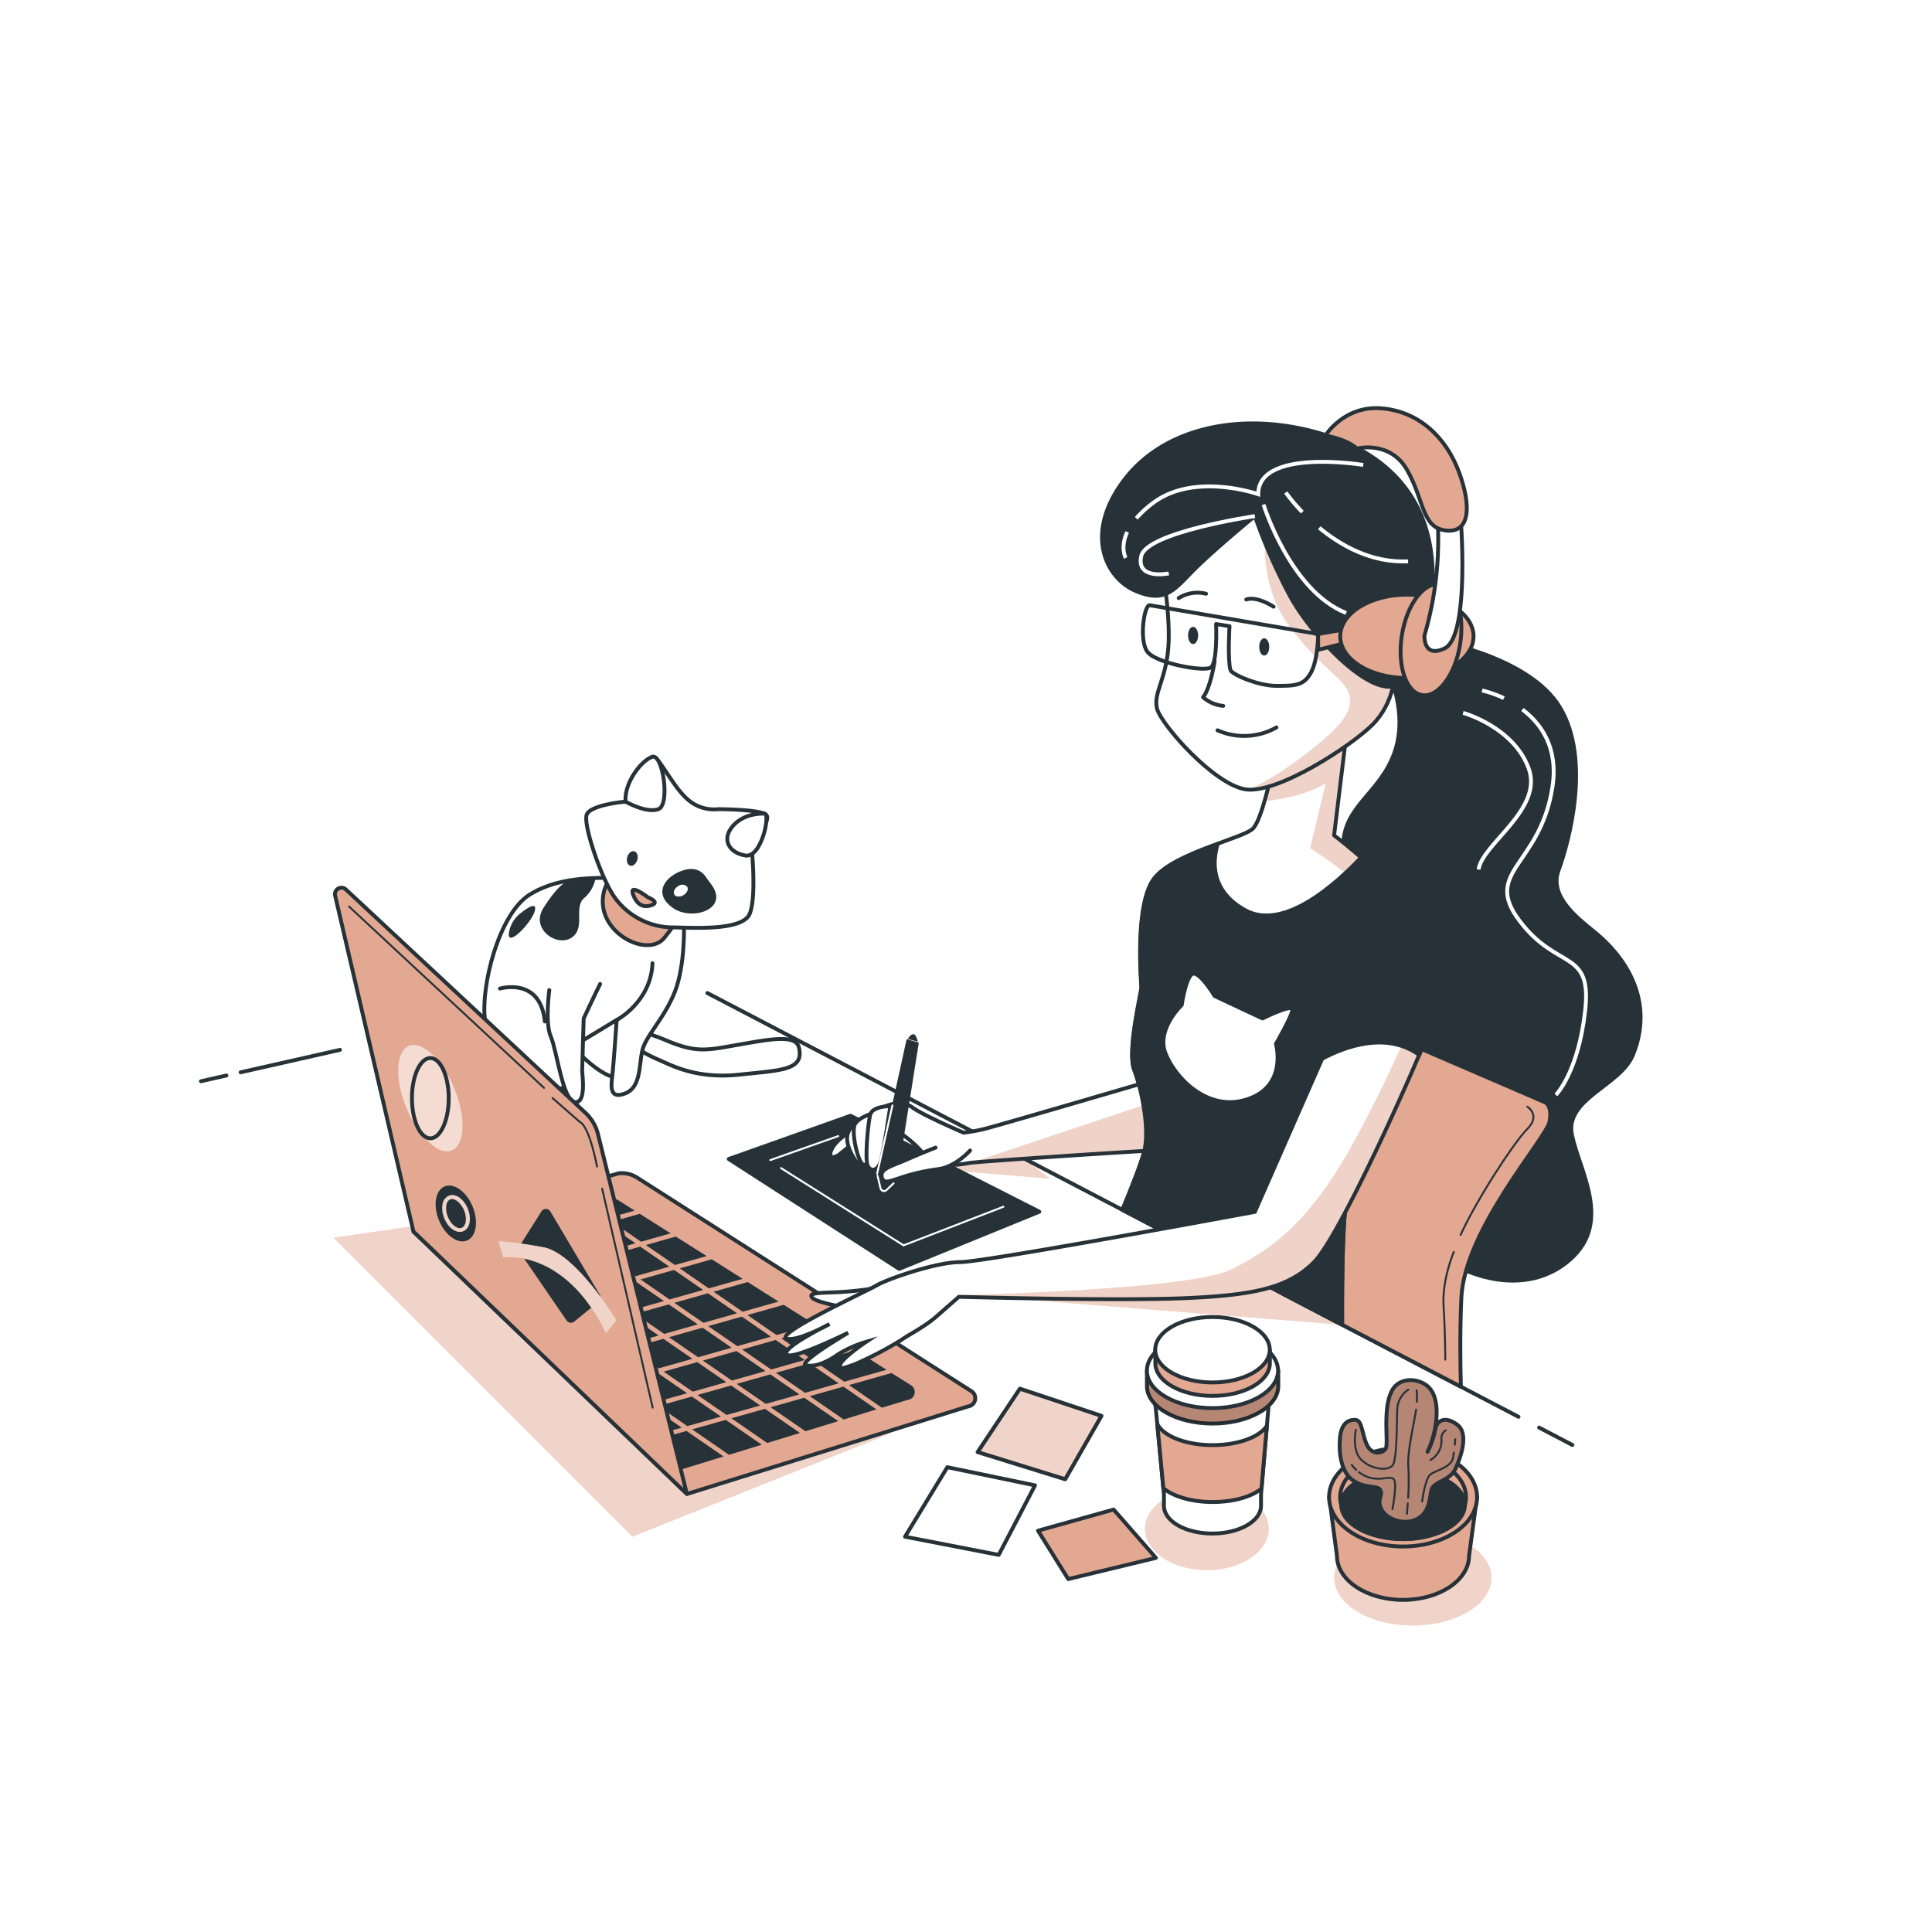 <svg class="animated" id="freepik_stories-designer-girl" xmlns="http://www.w3.org/2000/svg" xmlns:xlink="http://www.w3.org/1999/xlink" viewBox="0 0 500 500" version="1.1" xmlns:svgjs="http://svgjs.com/svgjs"><style>svg#freepik_stories-designer-girl:not(.animated) .animable {opacity: 0;}svg#freepik_stories-designer-girl.animated #freepik--Character--inject-1--inject-68 {animation: 1.5s Infinite  linear wind;animation-delay: 0s;}            @keyframes wind {                0% {                    transform: rotate( 0deg );                }                25% {                    transform: rotate( 1deg );                }                75% {                    transform: rotate( -1deg );                }            }        </style><!--Designer girl--><g id="freepik--Shadows--inject-1--inject-68" class="animable" style="transform-origin: 236.15px 359.5px;"><polyline points="230.33 371 163.67 397.67 86.33 320.33 137 313 230.33 371" style="fill: rgb(227, 168, 146); transform-origin: 158.33px 355.335px;" id="el74u3d1mcog" class="animable"></polyline><g id="eltqooocqj8o"><polyline points="230.33 371 163.67 397.67 86.33 320.33 137 313 230.33 371" style="fill: rgb(255, 255, 255); opacity: 0.5; transform-origin: 158.33px 355.335px;" class="animable"></polyline></g><ellipse cx="312.33" cy="395.67" rx="16" ry="10.67" style="fill: rgb(227, 168, 146); transform-origin: 312.33px 395.67px;" id="elox1jp2ktofo" class="animable"></ellipse><g id="el60m8hqqekis"><ellipse cx="312.33" cy="395.67" rx="16" ry="10.67" style="fill: rgb(255, 255, 255); opacity: 0.5; transform-origin: 312.33px 395.67px;" class="animable"></ellipse></g><polyline points="249.67 335.09 347.35 342.83 325.67 331.67 249.67 335.09" style="fill: rgb(227, 168, 146); transform-origin: 298.51px 337.25px;" id="elsz5929sj7f9" class="animable"></polyline><g id="elmro66vmh49g"><polyline points="249.67 335.09 347.35 342.83 325.67 331.67 249.67 335.09" style="fill: rgb(255, 255, 255); opacity: 0.5; transform-origin: 298.51px 337.25px;" class="animable"></polyline></g><polyline points="271.67 305 242.69 302.63 246.33 298.33 263 298.33 271.67 305" style="fill: rgb(227, 168, 146); transform-origin: 257.18px 301.665px;" id="el6bt7nfknqru" class="animable"></polyline><g id="eloccrf0sq19a"><polyline points="271.67 305 242.69 302.63 246.33 298.33 263 298.33 271.67 305" style="fill: rgb(255, 255, 255); opacity: 0.5; transform-origin: 257.18px 301.665px;" class="animable"></polyline></g><ellipse cx="365.64" cy="408.34" rx="20.33" ry="12.33" style="fill: rgb(227, 168, 146); transform-origin: 365.64px 408.34px;" id="el7319xkwgst" class="animable"></ellipse><g id="elg3r7fj1692o"><ellipse cx="365.64" cy="408.34" rx="20.33" ry="12.33" style="fill: rgb(255, 255, 255); opacity: 0.5; transform-origin: 365.64px 408.34px;" class="animable"></ellipse></g></g><g id="freepik--Post-it--inject-1--inject-68" class="animable" style="transform-origin: 266.685px 384.02px;"><polygon points="245.17 379.71 234.22 397.7 258.47 402.4 267.86 384.41 245.17 379.71" style="fill: rgb(255, 255, 255); stroke: rgb(38, 50, 56); stroke-linecap: round; stroke-linejoin: round; transform-origin: 251.04px 391.055px;" id="el4fxnnm5fral" class="animable"></polygon><polygon points="263.95 359.38 253 375.8 275.68 382.84 285.07 366.42 263.95 359.38" style="fill: rgb(227, 168, 146); transform-origin: 269.035px 371.11px;" id="elc5k5u97nytm" class="animable"></polygon><g style="clip-path: url(&quot;#freepik--clip-path--inject-1--inject-68&quot;); transform-origin: 269.035px 371.11px;" id="elf1ios4iostf" class="animable"><g id="elx8o8rw543dn"><polygon points="263.95 359.38 253 375.8 275.68 382.84 285.07 366.42 263.95 359.38" style="fill: rgb(255, 255, 255); stroke: rgb(38, 50, 56); stroke-miterlimit: 10; opacity: 0.5; transform-origin: 269.035px 371.11px;" class="animable"></polygon></g></g><polygon points="263.95 359.38 253 375.8 275.68 382.84 285.07 366.42 263.95 359.38" style="fill: none; stroke: rgb(38, 50, 56); stroke-linecap: round; stroke-linejoin: round; transform-origin: 269.035px 371.11px;" id="elv90bxdmkml" class="animable"></polygon><polygon points="288.2 390.67 268.64 396.14 276.46 408.66 299.15 403.18 288.2 390.67" style="fill: rgb(227, 168, 146); stroke: rgb(38, 50, 56); stroke-linecap: round; stroke-linejoin: round; transform-origin: 283.895px 399.665px;" id="el14tsivjugux" class="animable"></polygon></g><g id="freepik--Plant--inject-1--inject-68" class="animable" style="transform-origin: 363.11px 385.612px;"><path d="M344,387.46,346,402.65c0,6.29,7.65,11.4,17.09,11.4s17.1-5.11,17.1-11.4l2.06-15.19Z" style="fill: rgb(227, 168, 146); stroke: rgb(38, 50, 56); stroke-linecap: round; stroke-linejoin: round; transform-origin: 363.125px 400.755px;" id="elgqnw98m0u97" class="animable"></path><ellipse cx="363.11" cy="387.46" rx="19.15" ry="12.77" style="fill: rgb(227, 168, 146); stroke: rgb(38, 50, 56); stroke-linecap: round; stroke-linejoin: round; transform-origin: 363.11px 387.46px;" id="elk9f0sojkuq9" class="animable"></ellipse><ellipse cx="363.11" cy="387.46" rx="16.29" ry="10.86" style="fill: rgb(227, 168, 146); stroke: rgb(38, 50, 56); stroke-linecap: round; stroke-linejoin: round; transform-origin: 363.11px 387.46px;" id="elzxvkbd17cvq" class="animable"></ellipse><ellipse cx="363.11" cy="389.43" rx="16.01" ry="8.9" style="fill: rgb(38, 50, 56); stroke: rgb(38, 50, 56); stroke-linecap: round; stroke-linejoin: round; transform-origin: 363.11px 389.43px;" id="elhtbguho5wa6" class="animable"></ellipse><path d="M368.88,358.31c-2.78-1.79-7-1.63-8.69,1.68-2.5,4.82-.71,13.75-1.61,15s-3.57,1.61-4.82-1.07-1.25-6.25-2.86-6.43-3.75.54-4.11,4.65.36,8.75,3.22,10.89,6.07,1.43,7,2.33,0,2.3,0,3.22c0,4,5.23,6,8.54,5,4.82-1.43,4.29-6.26,5-8.22s4.65-2.15,6.08-5.18,3.57-9.12.53-11.44-5.36-1.25-5.71,1.25a23.42,23.42,0,0,1-2,5.72C371.59,371.48,373.69,361.41,368.88,358.31Z" style="fill: rgb(227, 168, 146); transform-origin: 362.705px 375.505px;" id="el9a0qliu8qmn" class="animable"></path><g style="clip-path: url(&quot;#freepik--clip-path-2--inject-1--inject-68&quot;); transform-origin: 362.705px 375.505px;" id="elwchs565kz8d" class="animable"><g id="elmrrfh2d1bvh"><path d="M368.88,358.31c-2.78-1.79-7-1.63-8.69,1.68-2.5,4.82-.71,13.75-1.61,15s-3.57,1.61-4.82-1.07-1.25-6.25-2.86-6.43-3.75.54-4.11,4.65.36,8.75,3.22,10.89,6.07,1.43,7,2.33,0,2.3,0,3.22c0,4,5.23,6,8.54,5,4.82-1.43,4.29-6.26,5-8.22s4.65-2.15,6.08-5.18,3.57-9.12.53-11.44-5.36-1.25-5.71,1.25a23.42,23.42,0,0,1-2,5.72C371.59,371.48,373.69,361.41,368.88,358.31Z" style="opacity: 0.2; transform-origin: 362.705px 375.505px;" class="animable"></path></g></g><path d="M368.88,358.31c-2.78-1.79-7-1.63-8.69,1.68-2.5,4.82-.71,13.75-1.61,15s-3.57,1.61-4.82-1.07-1.25-6.25-2.86-6.43-3.75.54-4.11,4.65.36,8.75,3.22,10.89,6.07,1.43,7,2.33,0,2.3,0,3.22c0,4,5.23,6,8.54,5,4.82-1.43,4.29-6.26,5-8.22s4.65-2.15,6.08-5.18,3.57-9.12.53-11.44-5.36-1.25-5.71,1.25a23.42,23.42,0,0,1-2,5.72C371.59,371.48,373.69,361.41,368.88,358.31Z" style="fill: none; stroke: rgb(38, 50, 56); stroke-linecap: round; stroke-linejoin: round; transform-origin: 362.705px 375.505px;" id="elgz34oxost3" class="animable"></path><path d="M364.48,359.63a6.4,6.4,0,0,0-2.86,4.82c-.18,3.22,0,13.4-1.25,14.83s-5.36,1.07-8-1.43S350.9,370,350.9,370" style="fill: none; stroke: rgb(38, 50, 56); stroke-linecap: round; stroke-linejoin: round; stroke-width: 0.5px; transform-origin: 357.561px 369.873px;" id="elftyhgfe9ec4" class="animable"></path><path d="M351.69,381a8.13,8.13,0,0,0,3.14,1.5c3.22.71,5.54-.89,6.08.71s-.54,7.33-.54,7.33" style="fill: none; stroke: rgb(38, 50, 56); stroke-linecap: round; stroke-linejoin: round; stroke-width: 0.5px; transform-origin: 356.376px 385.77px;" id="el9thid1584l" class="animable"></path><path d="M349.83,379.1a8.08,8.08,0,0,0,1.14,1.29" style="fill: none; stroke: rgb(38, 50, 56); stroke-linecap: round; stroke-linejoin: round; stroke-width: 0.5px; transform-origin: 350.4px 379.745px;" id="elv5q8n7rd56g" class="animable"></path><path d="M364.42,387.61a66.55,66.55,0,0,0,.06-8c-.32-4,1.54-11.43,2-14.79" style="fill: none; stroke: rgb(38, 50, 56); stroke-linecap: round; stroke-linejoin: round; stroke-width: 0.5px; transform-origin: 365.45px 376.215px;" id="elil78m1ql5a" class="animable"></path><path d="M364.12,391.79s.1-1.09.21-2.69" style="fill: none; stroke: rgb(38, 50, 56); stroke-linecap: round; stroke-linejoin: round; stroke-width: 0.5px; transform-origin: 364.225px 390.445px;" id="elg3j6s9eaive" class="animable"></path><path d="M376.49,373.89c.09-.87.14-1.4.14-1.4" style="fill: none; stroke: rgb(38, 50, 56); stroke-linecap: round; stroke-linejoin: round; stroke-width: 0.5px; transform-origin: 376.56px 373.19px;" id="el0zu8f98wz47" class="animable"></path><path d="M368.05,388.57s.72-5.89,2.15-7,5.53-1.79,5.89-4.47c.06-.42.11-.82.16-1.19" style="fill: none; stroke: rgb(38, 50, 56); stroke-linecap: round; stroke-linejoin: round; stroke-width: 0.5px; transform-origin: 372.15px 382.24px;" id="el1y182c8pxxe" class="animable"></path><path d="M374.13,370.17a2.47,2.47,0,0,0-1.08,2.32,5.74,5.74,0,0,1-2.85,5.36" style="fill: none; stroke: rgb(38, 50, 56); stroke-linecap: round; stroke-linejoin: round; stroke-width: 0.5px; transform-origin: 372.165px 374.01px;" id="elcwdtgsv2yx" class="animable"></path><path d="M366.68,362.78a20.42,20.42,0,0,0-.06-3" style="fill: none; stroke: rgb(38, 50, 56); stroke-linecap: round; stroke-linejoin: round; stroke-width: 0.5px; transform-origin: 366.665px 361.28px;" id="elzfl8p9jufva" class="animable"></path></g><g id="freepik--Cup--inject-1--inject-68" class="animable" style="transform-origin: 313.82px 368.86px;"><path d="M298.58,358.86l2.65,27.9v2.95c0,4,5.62,7.17,12.56,7.17s12.56-3.21,12.56-7.17v-2.95l2.41-28.19Z" style="fill: rgb(255, 255, 255); stroke: rgb(38, 50, 56); stroke-linecap: round; stroke-linejoin: round; transform-origin: 313.67px 377.725px;" id="elc3pzhzadp3g" class="animable"></path><path d="M326.47,385.25,327.86,369c-1.87,2.91-7.45,5-14.05,5-6.95,0-12.76-2.34-14.31-5.49l1.58,16.64c2.56,2.13,7.29,3.57,12.73,3.57S323.91,387.35,326.47,385.25Z" style="fill: rgb(227, 168, 146); stroke: rgb(38, 50, 56); stroke-linecap: round; stroke-linejoin: round; transform-origin: 313.68px 378.615px;" id="el62uae404v4r" class="animable"></path><polygon points="299.08 364.12 299.08 363.93 298.95 362.81 299.08 364.12" style="fill: rgb(255, 255, 255); stroke: rgb(38, 50, 56); stroke-linecap: round; stroke-linejoin: round; transform-origin: 299.015px 363.465px;" id="elqlvwx4bqqx" class="animable"></polygon><path d="M329.24,354.72c-2.66-3.36-8.57-5.71-15.45-5.71s-12.79,2.35-15.46,5.71h-1.51v4c0,5.36,7.6,9.7,17,9.7s17-4.34,17-9.7v-4Z" style="fill: rgb(227, 168, 146); stroke: rgb(38, 50, 56); stroke-linecap: round; stroke-linejoin: round; transform-origin: 313.82px 358.715px;" id="elfx2cg2dglib" class="animable"></path><g id="el3przihsrgjp"><path d="M329.24,354.72c-2.66-3.36-8.57-5.71-15.45-5.71s-12.79,2.35-15.46,5.71h-1.51v4c0,5.36,7.6,9.7,17,9.7s17-4.34,17-9.7v-4Z" style="opacity: 0.2; transform-origin: 313.82px 358.715px;" class="animable"></path></g><ellipse cx="313.79" cy="354.72" rx="16.97" ry="9.7" style="fill: rgb(255, 255, 255); stroke: rgb(38, 50, 56); stroke-linecap: round; stroke-linejoin: round; transform-origin: 313.79px 354.72px;" id="eld1ry4myta1j" class="animable"></ellipse><path d="M327.29,349.31c-2.33-2.94-7.49-5-13.5-5s-11.17,2.05-13.5,5H299v3.48c0,4.68,6.63,8.47,14.82,8.47s14.82-3.79,14.82-8.47v-3.48Z" style="fill: rgb(227, 168, 146); stroke: rgb(38, 50, 56); stroke-linecap: round; stroke-linejoin: round; transform-origin: 313.82px 352.785px;" id="eldk708krxt2t" class="animable"></path><ellipse cx="313.79" cy="349.31" rx="14.82" ry="8.47" style="fill: rgb(255, 255, 255); stroke: rgb(38, 50, 56); stroke-linecap: round; stroke-linejoin: round; transform-origin: 313.79px 349.31px;" id="el3gio1gmvku7" class="animable"></ellipse></g><g id="freepik--Cat--inject-1--inject-68" class="animable" style="transform-origin: 166.154px 240.535px;"><path d="M164.21,267.06s1.16-.77,8.52,2.32,10.25,2.42,17.41,1.16c8.6-1.5,15.74-3,16.6.48,1.49,6-4.53,5.93-15.36,7.09s-17.11-2.15-20.59-3.7a35.06,35.06,0,0,1-4.64-2.32Z" style="fill: rgb(255, 255, 255); stroke: rgb(38, 50, 56); stroke-linecap: round; stroke-linejoin: round; transform-origin: 185.587px 272.663px;" id="elf0b0smj7ad" class="animable"></path><path d="M147.57,270.16s9.68,11.22,13.93,8.12,3.87-13.15,0-16.25S146.8,264.74,147.57,270.16Z" style="fill: rgb(255, 255, 255); stroke: rgb(38, 50, 56); stroke-linecap: round; stroke-linejoin: round; transform-origin: 156.039px 269.993px;" id="elhzfv6yge1jl" class="animable"></path><path d="M177,239.2s.39,10.45-2.32,17.41-7.74,11.61-8.51,15.48-.39,9.29-4.26,10.84-3.87-1.16-3.48-4.26,1.16-14.7,1.16-14.7L146.8,271.7s3.48,9.68-3.87,10.84S126.68,272.48,125.52,264s3.48-27.48,11.61-32.51,18.57-4.25,24-4.25S174.66,231.08,177,239.2Z" style="fill: rgb(255, 255, 255); stroke: rgb(38, 50, 56); stroke-linecap: round; stroke-linejoin: round; transform-origin: 151.182px 255.288px;" id="els279el5rpy" class="animable"></path><path d="M146.15,228.46s-2,1-5.49,6.49,3.49,10.22,7.24,7.73.49-7.73,3.24-10.23a8.87,8.87,0,0,0,3-5.24Z" style="fill: rgb(38, 50, 56); transform-origin: 146.925px 235.286px;" id="elb8hrupxwusw" class="animable"></path><path d="M134.93,236.19a7.89,7.89,0,0,0-3.25,5.49c-.25,3.49,6-3,6.74-6S134.93,236.19,134.93,236.19Z" style="fill: rgb(38, 50, 56); transform-origin: 135.09px 238.576px;" id="elnv6mpxme7jp" class="animable"></path><path d="M157.25,228.37a10.15,10.15,0,0,0,.39,10.44c3.48,5.42,11.22,7.74,14.31,3.87s4.26-5.8,3.1-7.73S162.67,225.27,157.25,228.37Z" style="fill: rgb(227, 168, 146); stroke: rgb(38, 50, 56); stroke-linecap: round; stroke-linejoin: round; transform-origin: 165.741px 236.124px;" id="el0d02dthtntv" class="animable"></path><path d="M185.88,209.41a10.26,10.26,0,0,1-8.12-2.71c-3.87-3.48-7.36-11.22-8.9-10.84s-7,11.61-7,11.61-9.29.78-10.06,3.48,3.48,15.48,7,20.9A18.65,18.65,0,0,0,173.5,240c4.64,0,18.57,1.16,20.51-3.49s.38-18.57.38-18.57,6.2-6.19,3.49-7.35S185.88,209.41,185.88,209.41Z" style="fill: rgb(255, 255, 255); stroke: rgb(38, 50, 56); stroke-linecap: round; stroke-linejoin: round; transform-origin: 175.137px 217.988px;" id="elo7qcn2mwnug" class="animable"></path><path d="M184,228.77c-.47-.61-.92-1.23-1.36-1.87-.73-1.08-2.46-2.73-5.79-1.68-4.74,1.49-8,6-2.74,9.73C179.06,238.5,189,235.3,184,228.77Z" style="fill: rgb(38, 50, 56); transform-origin: 178.391px 230.652px;" id="elbtuc28km0ko" class="animable"></path><path d="M161.89,207.47s5.42,3.1,8.51,1.94,1.16-14.32-1.54-13.55S161.5,202.44,161.89,207.47Z" style="fill: rgb(255, 255, 255); stroke: rgb(38, 50, 56); stroke-linecap: round; stroke-linejoin: round; transform-origin: 166.925px 202.749px;" id="eluyo2dcghdwi" class="animable"></path><path d="M197.88,210.57s-5-.39-8.13,3.09-1.16,7,3.1,7.74S199.42,210.57,197.88,210.57Z" style="fill: rgb(255, 255, 255); stroke: rgb(38, 50, 56); stroke-linecap: round; stroke-linejoin: round; transform-origin: 193.287px 215.995px;" id="elf2qox1nx39" class="animable"></path><path d="M167.7,232.24s-5-3.87-3.87-.78,3.09,3.49,5,2.71S167.7,232.24,167.7,232.24Z" style="fill: rgb(227, 168, 146); stroke: rgb(38, 50, 56); stroke-linecap: round; stroke-linejoin: round; transform-origin: 166.562px 232.389px;" id="eluvltju5ji7m" class="animable"></path><path d="M164.94,222.54c-.29,1-1.11,1.7-1.83,1.5s-1.07-1.2-.78-2.23,1.11-1.7,1.83-1.5S165.23,221.52,164.94,222.54Z" style="fill: rgb(38, 50, 56); transform-origin: 163.635px 222.174px;" id="elhom6iqe084d" class="animable"></path><path d="M176.87,231.67c-.93.54-2,.46-2.36-.19s.06-1.6,1-2.14a1.74,1.74,0,0,1,2.36.18C178.23,230.17,177.79,231.13,176.87,231.67Z" style="fill: rgb(255, 255, 255); transform-origin: 176.189px 230.494px;" id="elcn5iid3imcr" class="animable"></path><path d="M142.16,256.23s-1.16,8.51.38,12,3.1,16.64,6.2,17,1.93-7,1.93-8.13.39-13.54.39-13.54,2.71-5.81,4.25-8.9" style="fill: rgb(255, 255, 255); stroke: rgb(38, 50, 56); stroke-linecap: round; stroke-linejoin: round; transform-origin: 148.525px 269.951px;" id="eldzbiz14svu" class="animable"></path><path d="M129.39,255.84s10.45-3.1,11.61,8.51" style="fill: none; stroke: rgb(38, 50, 56); stroke-linecap: round; stroke-linejoin: round; transform-origin: 135.195px 259.907px;" id="el1ridodwfzjh" class="animable"></path><path d="M159.57,264s8.9-4.65,9.29-14.71" style="fill: none; stroke: rgb(38, 50, 56); stroke-linecap: round; stroke-linejoin: round; transform-origin: 164.215px 256.645px;" id="el0ywj3nrlmtb" class="animable"></path></g><g id="freepik--Character--inject-1--inject-68" class="animable animator-active" style="transform-origin: 238.293px 246.125px;"><line x1="52" y1="279.83" x2="58.59" y2="278.34" style="fill: none; stroke: rgb(38, 50, 56); stroke-linecap: round; stroke-linejoin: round; transform-origin: 55.295px 279.085px;" id="el43ozpg9xoij" class="animable"></line><path d="M107,318.72l53.14-15.07a7.37,7.37,0,0,1,4.81,1.16l86.47,55.25a2.14,2.14,0,0,1-.89,3.92l-72.72,22.65Z" style="fill: rgb(227, 168, 146); stroke: rgb(38, 50, 56); stroke-linecap: round; stroke-linejoin: round; transform-origin: 179.699px 345.119px;" id="el592xfn2btzg" class="animable"></path><polygon points="138.07 321.9 145.6 327.09 154.3 324.63 146.78 319.45 138.07 321.9" style="fill: rgb(38, 50, 56); transform-origin: 146.185px 323.27px;" id="elar2f2sqji7n" class="animable"></polygon><polygon points="142.76 336.41 135.24 331.22 126.53 333.68 134.06 338.87 142.76 336.41" style="fill: rgb(38, 50, 56); transform-origin: 134.645px 335.045px;" id="elcwf3hsu7nq9" class="animable"></polygon><polygon points="156.99 325.08 164.51 330.26 173.21 327.8 165.69 322.62 156.99 325.08" style="fill: rgb(38, 50, 56); transform-origin: 165.1px 326.44px;" id="elbbg58gllya" class="animable"></polygon><polygon points="165.76 331.12 173.28 336.3 181.98 333.84 174.46 328.66 165.76 331.12" style="fill: rgb(38, 50, 56); transform-origin: 173.87px 332.48px;" id="ely1xvl65sgth" class="animable"></polygon><polygon points="146.84 327.94 154.36 333.13 163.06 330.67 155.54 325.49 146.84 327.94" style="fill: rgb(38, 50, 56); transform-origin: 154.95px 329.31px;" id="el1rrm5a5bf1e" class="animable"></polygon><polygon points="127.92 324.77 135.44 329.96 144.15 327.5 136.62 322.31 127.92 324.77" style="fill: rgb(38, 50, 56); transform-origin: 136.035px 326.135px;" id="elanpl0t8eak5" class="animable"></polygon><polygon points="187.97 357.7 180.44 352.51 171.75 354.97 179.27 360.16 187.97 357.7" style="fill: rgb(38, 50, 56); transform-origin: 179.86px 356.335px;" id="elsq0qrkqm4bg" class="animable"></polygon><polygon points="177.81 360.57 170.29 355.38 161.59 357.84 169.12 363.02 177.81 360.57" style="fill: rgb(38, 50, 56); transform-origin: 169.7px 359.2px;" id="el48xs9vxh6ty" class="animable"></polygon><polygon points="151.52 342.45 144 337.26 135.3 339.72 142.82 344.9 151.52 342.45" style="fill: rgb(38, 50, 56); transform-origin: 143.41px 341.08px;" id="el804iqt13lyu" class="animable"></polygon><polygon points="196.73 363.74 189.21 358.56 180.51 361.01 188.03 366.2 196.73 363.74" style="fill: rgb(38, 50, 56); transform-origin: 188.62px 362.38px;" id="elfj09dg4mzm" class="animable"></polygon><polygon points="160.29 348.49 152.76 343.3 144.06 345.76 151.59 350.94 160.29 348.49" style="fill: rgb(38, 50, 56); transform-origin: 152.175px 347.12px;" id="el9sy9qggaiz8" class="animable"></polygon><polygon points="169.05 354.53 161.53 349.34 152.83 351.8 160.35 356.99 169.05 354.53" style="fill: rgb(38, 50, 56); transform-origin: 160.94px 353.165px;" id="elanpkcs7fvbw" class="animable"></polygon><polygon points="174.52 337.16 182.04 342.34 190.74 339.88 183.22 334.7 174.52 337.16" style="fill: rgb(38, 50, 56); transform-origin: 182.63px 338.52px;" id="el8zqrv3tsz9t" class="animable"></polygon><polygon points="136.69 330.81 144.21 336 152.91 333.54 145.39 328.36 136.69 330.81" style="fill: rgb(38, 50, 56); transform-origin: 144.8px 332.18px;" id="elixr54mp8qtn" class="animable"></polygon><polygon points="206.88 360.87 199.36 355.69 190.66 358.15 198.18 363.33 206.88 360.87" style="fill: rgb(38, 50, 56); transform-origin: 198.77px 359.51px;" id="elylqtswtrgzk" class="animable"></polygon><polygon points="180.59 342.75 173.07 337.57 164.37 340.02 171.89 345.21 180.59 342.75" style="fill: rgb(38, 50, 56); transform-origin: 172.48px 341.39px;" id="elcatc3tl73gf" class="animable"></polygon><polygon points="161.67 339.58 154.15 334.39 145.45 336.85 152.97 342.04 161.67 339.58" style="fill: rgb(38, 50, 56); transform-origin: 153.56px 338.215px;" id="elabudps47mv8" class="animable"></polygon><polygon points="125.23 324.33 120.83 321.29 114.88 322.96 118.36 326.27 125.23 324.33" style="fill: rgb(38, 50, 56); transform-origin: 120.055px 323.78px;" id="elynfkl7isnvh" class="animable"></polygon><polygon points="133.99 330.37 126.47 325.18 119.34 327.2 125.23 332.78 125.29 332.82 133.99 330.37" style="fill: rgb(38, 50, 56); transform-origin: 126.665px 329px;" id="elqdbgg5yokw" class="animable"></polygon><polygon points="155.6 333.99 163.13 339.17 171.83 336.71 164.3 331.53 155.6 333.99" style="fill: rgb(38, 50, 56); transform-origin: 163.715px 335.35px;" id="el1q0hhxtnpgx" class="animable"></polygon><polygon points="170.44 345.62 162.92 340.44 154.22 342.89 161.74 348.08 170.44 345.62" style="fill: rgb(38, 50, 56); transform-origin: 162.33px 344.26px;" id="elth9b5ghe18" class="animable"></polygon><polygon points="208.27 351.96 200.75 346.78 192.05 349.24 199.57 354.42 208.27 351.96" style="fill: rgb(38, 50, 56); transform-origin: 200.16px 350.6px;" id="elyxsbkljg7co" class="animable"></polygon><polygon points="183.28 343.2 190.81 348.38 199.51 345.92 191.99 340.74 183.28 343.2" style="fill: rgb(38, 50, 56); transform-origin: 191.395px 344.56px;" id="eljg38vavcyl" class="animable"></polygon><polygon points="198.12 354.83 190.6 349.65 181.9 352.11 189.42 357.29 198.12 354.83" style="fill: rgb(38, 50, 56); transform-origin: 190.01px 353.47px;" id="elqitdn5lrzvp" class="animable"></polygon><polygon points="189.35 348.79 181.83 343.61 173.13 346.06 180.66 351.25 189.35 348.79" style="fill: rgb(38, 50, 56); transform-origin: 181.24px 347.43px;" id="elnmai7izul5p" class="animable"></polygon><polygon points="179.2 351.66 171.68 346.48 162.98 348.93 170.5 354.12 179.2 351.66" style="fill: rgb(38, 50, 56); transform-origin: 171.09px 350.3px;" id="elnoy6x5e7tup" class="animable"></polygon><polygon points="141.37 345.31 133.85 340.13 133.18 340.32 139.11 345.95 141.37 345.31" style="fill: rgb(38, 50, 56); transform-origin: 137.275px 343.04px;" id="ell8vvrvfpd2o" class="animable"></polygon><polygon points="208.13 361.73 199.43 364.19 208.45 370.4 216.93 367.79 208.13 361.73" style="fill: rgb(38, 50, 56); transform-origin: 208.18px 366.065px;" id="elomcf3wmsaeb" class="animable"></polygon><polygon points="197.97 364.6 189.27 367.05 198.56 373.45 207.03 370.84 197.97 364.6" style="fill: rgb(38, 50, 56); transform-origin: 198.15px 369.025px;" id="elsoplqf5qmqe" class="animable"></polygon><polygon points="158.9 357.39 151.38 352.21 147.01 353.44 152.95 359.08 158.9 357.39" style="fill: rgb(38, 50, 56); transform-origin: 152.955px 355.645px;" id="el73dryu8y204" class="animable"></polygon><polygon points="217.04 358 209.51 352.82 200.81 355.28 208.34 360.46 217.04 358" style="fill: rgb(38, 50, 56); transform-origin: 208.925px 356.64px;" id="ele5djoxibfmu" class="animable"></polygon><polygon points="167.66 363.44 160.14 358.25 153.93 360.01 159.86 365.64 167.66 363.44" style="fill: rgb(38, 50, 56); transform-origin: 160.795px 361.945px;" id="el31bxgr9eep1" class="animable"></polygon><polygon points="176.43 369.48 168.91 364.29 160.84 366.57 166.78 372.2 176.43 369.48" style="fill: rgb(38, 50, 56); transform-origin: 168.635px 368.245px;" id="elcu9tjt9g329" class="animable"></polygon><polygon points="186.58 366.61 179.06 361.42 170.36 363.88 177.88 369.07 186.58 366.61" style="fill: rgb(38, 50, 56); transform-origin: 178.47px 365.245px;" id="el6lqys4pblgk" class="animable"></polygon><path d="M235.72,358.47l-5-3.13-11,3.11,8.5,5.86,6.62-2A2.07,2.07,0,0,0,235.72,358.47Z" style="fill: rgb(38, 50, 56); transform-origin: 228.225px 359.825px;" id="elh86f332fwc4" class="animable"></path><polygon points="177.67 370.33 167.76 373.13 175.56 380.53 187.25 376.93 177.67 370.33" style="fill: rgb(38, 50, 56); transform-origin: 177.505px 375.43px;" id="eljzowkbmpbi" class="animable"></polygon><polygon points="221.44 349.45 210.97 352.41 218.49 357.59 229.44 354.5 221.44 349.45" style="fill: rgb(38, 50, 56); transform-origin: 220.205px 353.52px;" id="elwuuv8lr0ceo" class="animable"></polygon><polygon points="218.28 358.86 209.58 361.32 218.34 367.36 226.82 364.75 218.28 358.86" style="fill: rgb(38, 50, 56); transform-origin: 218.2px 363.11px;" id="elnd6eiw8mkm8" class="animable"></polygon><polygon points="157.14 315.31 164.25 313.3 159.66 310.4 152.8 312.32 157.14 315.31" style="fill: rgb(38, 50, 56); transform-origin: 158.525px 312.855px;" id="elrsl0hmh85f" class="animable"></polygon><polygon points="197.14 373.89 187.82 367.46 179.12 369.92 188.66 376.5 197.14 373.89" style="fill: rgb(38, 50, 56); transform-origin: 188.13px 371.98px;" id="el5tkisjraxb7" class="animable"></polygon><polygon points="158.38 316.17 165.9 321.35 173.57 319.19 165.57 314.14 158.38 316.17" style="fill: rgb(38, 50, 56); transform-origin: 165.975px 317.745px;" id="elh2172ed2kre" class="animable"></polygon><polygon points="175.91 328.25 183.43 333.43 192.19 330.96 184.2 325.91 175.91 328.25" style="fill: rgb(38, 50, 56); transform-origin: 184.05px 329.67px;" id="el1yxvdbc7jiz" class="animable"></polygon><polygon points="167.14 322.21 174.67 327.39 182.88 325.07 174.88 320.02 167.14 322.21" style="fill: rgb(38, 50, 56); transform-origin: 175.01px 323.705px;" id="elsoqz59tpjzl" class="animable"></polygon><polygon points="184.67 334.29 192.19 339.47 201.5 336.85 193.51 331.79 184.67 334.29" style="fill: rgb(38, 50, 56); transform-origin: 193.085px 335.63px;" id="el4w8azcpyn7f" class="animable"></polygon><polygon points="193.44 340.33 200.96 345.51 210.81 342.73 202.82 337.68 193.44 340.33" style="fill: rgb(38, 50, 56); transform-origin: 202.125px 341.595px;" id="el3ba35jyrrdn" class="animable"></polygon><polygon points="212.13 343.56 202.2 346.37 209.72 351.55 220.12 348.62 212.13 343.56" style="fill: rgb(38, 50, 56); transform-origin: 211.16px 347.555px;" id="eltrmiellx3li" class="animable"></polygon><polygon points="148.23 319.04 155.75 324.22 164.45 321.76 156.93 316.58 148.23 319.04" style="fill: rgb(38, 50, 56); transform-origin: 156.34px 320.4px;" id="elcxobez34b0f" class="animable"></polygon><polygon points="130.66 337.94 132.2 339.39 132.6 339.27 130.66 337.94" style="fill: rgb(38, 50, 56); transform-origin: 131.63px 338.665px;" id="elxbk03posea9" class="animable"></polygon><polygon points="126.68 323.92 135.38 321.46 131 318.44 122.28 320.88 126.68 323.92" style="fill: rgb(38, 50, 56); transform-origin: 128.83px 321.18px;" id="elelbo8sw182" class="animable"></polygon><polygon points="136.83 321.05 145.53 318.59 141.17 315.58 132.45 318.03 136.83 321.05" style="fill: rgb(38, 50, 56); transform-origin: 138.99px 318.315px;" id="elx4a42e2xx1" class="animable"></polygon><polygon points="142.63 315.18 146.99 318.18 155.69 315.72 151.34 312.73 142.63 315.18" style="fill: rgb(38, 50, 56); transform-origin: 149.16px 315.455px;" id="elmr48rhesfp" class="animable"></polygon><polygon points="150.13 351.36 142.61 346.17 140.09 346.88 146.03 352.51 150.13 351.36" style="fill: rgb(38, 50, 56); transform-origin: 145.11px 349.34px;" id="eli52szbuu5xe" class="animable"></polygon><path d="M177.76,386.63l-23-93.11a11.22,11.22,0,0,0-3.25-5.52l-62-57.81a1.68,1.68,0,0,0-2.78,1.61L107,318.72Z" style="fill: rgb(227, 168, 146); stroke: rgb(38, 50, 56); stroke-linecap: round; stroke-linejoin: round; transform-origin: 132.223px 308.185px;" id="elevstnh6qm5r" class="animable"></path><path d="M143,284.19l7.09,6.2s2.21.44,4.42,11.51" style="fill: none; stroke: rgb(38, 50, 56); stroke-linecap: round; stroke-linejoin: round; stroke-width: 0.5px; transform-origin: 148.755px 293.045px;" id="ele0r1inci59p" class="animable"></path><line x1="155.84" y1="307.65" x2="168.91" y2="364.29" style="fill: none; stroke: rgb(38, 50, 56); stroke-linecap: round; stroke-linejoin: round; stroke-width: 0.5px; transform-origin: 162.375px 335.97px;" id="el302neco3ny9" class="animable"></line><path d="M117.57,281.66c3.07,7.46,2.79,14.65-.63,16.06s-8.69-3.5-11.76-11-2.79-14.65.63-16.05S114.5,274.2,117.57,281.66Z" style="fill: rgb(227, 168, 146); transform-origin: 111.375px 284.197px;" id="elo6sgtwhsx8" class="animable"></path><g id="elur14ggcpq4"><path d="M117.57,281.66c3.07,7.46,2.79,14.65-.63,16.06s-8.69-3.5-11.76-11-2.79-14.65.63-16.05S114.5,274.2,117.57,281.66Z" style="fill: rgb(255, 255, 255); opacity: 0.6; transform-origin: 111.375px 284.197px;" class="animable"></path></g><g id="ely5tuza1ph8j"><ellipse cx="111.37" cy="284.21" rx="4.76" ry="10.39" style="fill: none; stroke: rgb(38, 50, 56); stroke-miterlimit: 10; transform-origin: 111.37px 284.21px; transform: rotate(-22.38deg);" class="animable"></ellipse></g><path d="M122.31,312.25c1.6,3.87.94,7.81-1.46,8.8s-5.64-1.35-7.24-5.21-.93-7.81,1.47-8.8S120.72,308.39,122.31,312.25Z" style="fill: rgb(38, 50, 56); transform-origin: 117.962px 314.045px;" id="elmdgtpu8q3om" class="animable"></path><path d="M119,318.8c-1.51,0-3.15-1.37-4-3.51a6.53,6.53,0,0,1-.48-3.5,2.86,2.86,0,0,1,1.62-2.33c1.69-.7,3.85.77,4.91,3.34h0c1.05,2.57.55,5.13-1.14,5.83A2.42,2.42,0,0,1,119,318.8Zm-2-8.51a1.24,1.24,0,0,0-.5.1,1.9,1.9,0,0,0-1,1.57,5.51,5.51,0,0,0,.42,3c.81,2,2.46,3.26,3.6,2.79s1.41-2.54.59-4.52C119.36,311.48,118,310.29,117,310.29Z" style="fill: rgb(227, 168, 146); transform-origin: 118.028px 314.043px;" id="el3nup85tsx8h" class="animable"></path><g id="eltepumgrd3js"><g style="opacity: 0.5; transform-origin: 118.028px 314.043px;" class="animable"><path d="M119,318.8c-1.51,0-3.15-1.37-4-3.51a6.53,6.53,0,0,1-.48-3.5,2.86,2.86,0,0,1,1.62-2.33c1.69-.7,3.85.77,4.91,3.34h0c1.05,2.57.55,5.13-1.14,5.83A2.42,2.42,0,0,1,119,318.8Zm-2-8.51a1.24,1.24,0,0,0-.5.1,1.9,1.9,0,0,0-1,1.57,5.51,5.51,0,0,0,.42,3c.81,2,2.46,3.26,3.6,2.79s1.41-2.54.59-4.52C119.36,311.48,118,310.29,117,310.29Z" style="fill: rgb(255, 255, 255); transform-origin: 118.028px 314.043px;" id="elhpsf7udbdan" class="animable"></path></g></g><path d="M140.14,313.49l-5.69,9a1.33,1.33,0,0,0,0,1.48l12.18,17.76a1.36,1.36,0,0,0,2,.28l6.31-5.15a1.34,1.34,0,0,0,.31-1.73l-12.81-21.59A1.34,1.34,0,0,0,140.14,313.49Z" style="fill: rgb(38, 50, 56); transform-origin: 144.832px 327.595px;" id="elsx0rrlod92d" class="animable"></path><path d="M130.24,325.42S146,322.8,156.83,345l2.69-3.31s-10.43-17.37-18.93-18.92S129,321.21,129,321.21Z" style="fill: rgb(227, 168, 146); transform-origin: 144.26px 333.105px;" id="els1k7limzwui" class="animable"></path><g id="elyos7dnrdf"><path d="M130.24,325.42S146,322.8,156.83,345l2.69-3.31s-10.43-17.37-18.93-18.92S129,321.21,129,321.21Z" style="fill: rgb(255, 255, 255); opacity: 0.5; transform-origin: 144.26px 333.105px;" class="animable"></path></g><line x1="62.27" y1="277.51" x2="87.99" y2="271.7" style="fill: none; stroke: rgb(38, 50, 56); stroke-linecap: round; stroke-linejoin: round; transform-origin: 75.13px 274.605px;" id="ell90dd8hfngb" class="animable"></line><path d="M225.57,333.51a82.2,82.2,0,0,1-9.31.93c-4.83.19-6.88.19-6.14,1.31s6.52,2.23,8.56,2.6S225.57,333.51,225.57,333.51Z" style="fill: rgb(255, 255, 255); stroke: rgb(38, 50, 56); stroke-miterlimit: 10; transform-origin: 217.771px 335.939px;" id="el6ee5fjegx9p" class="animable"></path><line x1="406.93" y1="373.96" x2="398.32" y2="369.46" style="fill: none; stroke: rgb(38, 50, 56); stroke-linecap: round; stroke-linejoin: round; transform-origin: 402.625px 371.71px;" id="el1fs0f8w4hcl" class="animable"></line><path d="M234.94,268.86s1.81-3.17,2.57.76Z" style="fill: rgb(38, 50, 56); transform-origin: 236.225px 268.636px;" id="eln2sh3daj0vd" class="animable"></path><line x1="392.99" y1="366.67" x2="183.07" y2="257" style="fill: none; stroke: rgb(38, 50, 56); stroke-linecap: round; stroke-linejoin: round; transform-origin: 288.03px 311.835px;" id="el6a0d9mqw5dj" class="animable"></line><polygon points="188.59 299.95 232.7 328.39 268.98 313.59 220.11 288.75 188.59 299.95" style="fill: rgb(38, 50, 56); stroke: rgb(38, 50, 56); stroke-linecap: round; stroke-linejoin: round; transform-origin: 228.785px 308.57px;" id="el492va0yiqc2" class="animable"></polygon><line x1="216.94" y1="294.02" x2="199.36" y2="300.23" style="fill: none; stroke: rgb(255, 255, 255); stroke-linecap: round; stroke-linejoin: round; stroke-width: 0.5px; transform-origin: 208.15px 297.125px;" id="eltrmpeq21ls" class="animable"></line><polyline points="202.12 302.3 233.84 322.3 259.69 312.3" style="fill: none; stroke: rgb(255, 255, 255); stroke-linecap: round; stroke-linejoin: round; stroke-width: 0.5px; transform-origin: 230.905px 312.3px;" id="elob2l6ypypwa" class="animable"></polyline><path d="M370.34,165.56s25.26,4,33.39,17.54,2.32,34.82-.39,42.17c-2.45,6.67,4.79,12.24,9.24,15.86,10,8.12,15.15,19.58,9.95,32.05-3.24,7.76-17.65,11.24-15.7,20.58s10.44,22.44-.39,32.12c-11.43,10.2-28.58,4.94-38.6-4.59-11.27-10.72-15.15-29.37-9.38-43.78,7-17.41,10.83-28.63,4.25-36s-15.09-12-15.09-22.44,9.29-13.54,13.16-24-1.55-21.28-1.55-21.28Z" style="fill: rgb(38, 50, 56); stroke: rgb(38, 50, 56); stroke-linecap: round; stroke-linejoin: round; transform-origin: 386.103px 248.493px;" id="elxvux7q45pfd" class="animable"></path><path d="M394,183.62c4.88,3.69,9.32,9.9,7.78,20-3.12,20.5-18.27,21.84-8.47,34.76s18.72,7.12,16.93,23.16-7.57,21.83-7.57,21.83" style="fill: none; stroke: rgb(255, 255, 255); stroke-miterlimit: 10; transform-origin: 400.262px 233.495px;" id="elm40xivosbc" class="animable"></path><path d="M383.55,178.69a27.67,27.67,0,0,1,5.66,2" style="fill: none; stroke: rgb(255, 255, 255); stroke-miterlimit: 10; transform-origin: 386.38px 179.69px;" id="els00ps926a5c" class="animable"></path><path d="M378.65,184.49s12.92,3.56,16.93,14.25-12,19.61-12.92,26.29" style="fill: none; stroke: rgb(255, 255, 255); stroke-miterlimit: 10; transform-origin: 387.437px 204.76px;" id="elvw1f2dure8d" class="animable"></path><path d="M378.08,358.88c-.18-6.13-.26-14.31.11-22.94.78-17.8,22.06-41.41,22.83-45.66s-1.16-5-1.16-5l-42.18-18.19c-19.61,12.88-24.38,50.34-25.55,67.82Z" style="fill: rgb(227, 168, 146); stroke: rgb(38, 50, 56); stroke-linecap: round; stroke-linejoin: round; transform-origin: 366.666px 312.985px;" id="elmg9e04ftqb" class="animable"></path><path d="M395.28,286.41s3.54,2.21,0,5.75S382,310.75,378,319.6" style="fill: none; stroke: rgb(38, 50, 56); stroke-linecap: round; stroke-linejoin: round; stroke-width: 0.5px; transform-origin: 387.427px 303.005px;" id="elwcb886569op" class="animable"></path><path d="M376.25,324s-3.1,7.08-2.65,14.16.44,13.72.44,13.72" style="fill: none; stroke: rgb(38, 50, 56); stroke-linecap: round; stroke-linejoin: round; stroke-width: 0.5px; transform-origin: 374.903px 337.94px;" id="elx1bodrf1hj" class="animable"></path><path d="M293.51,276.8c1.86,4.84,4.1,15.25,2.61,21.2-.77,3.09-3.35,9.58-5.64,15.11l56.87,29.72c-.06-11.84.09-30.53,1.6-34,2.23-5.21,20.09-54.31,19-65.47s-22.69-27.16-22.69-27.16L348.57,189l-19.71,11.91s-2.24,10.78-4.47,13.39-20.46,6.32-25.67,13-3.35,27.16-3.35,28.27S291.65,272,293.51,276.8Z" style="fill: rgb(255, 255, 255); transform-origin: 329.239px 265.915px;" id="elb2f7u4ubs8i" class="animable"></path><g style="clip-path: url(&quot;#freepik--clip-path-3--inject-1--inject-68&quot;); transform-origin: 347.6px 220.425px;" id="elg31ldf6uay9" class="animable"><g id="elkhrfqre3qv8"><path d="M367.92,243.32c-1.12-11.16-22.69-27.16-22.69-27.16L348.57,189l-19.71,11.91s-.65,3.11-1.59,6.4c1.27-.11,2.69-.29,4.28-.57,7.52-1.33,11.51-4,11.51-4l-4,16.82s20.36,12,25.67,26.56c.72,2,1.49,3.87,2.28,5.73A33,33,0,0,0,367.92,243.32Z" style="fill: rgb(227, 168, 146); opacity: 0.5; mix-blend-mode: multiply; transform-origin: 347.6px 220.425px;" class="animable"></path></g></g><path d="M293.51,276.8c1.86,4.84,4.1,15.25,2.61,21.2-.77,3.09-3.35,9.58-5.64,15.11l56.87,29.72c-.06-11.84.09-30.53,1.6-34,2.23-5.21,20.09-54.31,19-65.47s-22.69-27.16-22.69-27.16L348.57,189l-19.71,11.91s-2.24,10.78-4.47,13.39-20.46,6.32-25.67,13-3.35,27.16-3.35,28.27S291.65,272,293.51,276.8Z" style="fill: none; stroke: rgb(38, 50, 56); stroke-linecap: round; stroke-linejoin: round; transform-origin: 329.239px 265.915px;" id="elsz3uz3xpqde" class="animable"></path><path d="M293.51,276.8c1.86,4.84,4.1,15.25,2.61,21.2-.77,3.09-3.35,9.58-5.64,15.11l56.87,29.72c-.06-11.84.09-30.53,1.6-34,2.23-5.21,20.09-54.31,19-65.47-.69-6.95-9.31-15.76-15.72-21.43-6.31,6.69-20,19.17-30,13.61-9-5-8.43-12.6-7.1-17.12-6.08,2.24-13.35,5.1-16.34,8.94-5.21,6.7-3.35,27.16-3.35,28.27S291.65,272,293.51,276.8Z" style="fill: rgb(38, 50, 56); stroke: rgb(38, 50, 56); stroke-linecap: round; stroke-linejoin: round; transform-origin: 329.239px 280.625px;" id="el63nkytnbu6l" class="animable"></path><path d="M326.73,263.58l-12.38-5.81s-3.49-5.8-5.42-5.8-3.1,8.13-3.1,8.13-6.57,6.19-4.25,12.38,10.83,15.48,21.28,12,7.35-14.31,7.35-14.31,4.26-7.35,4.26-8.9S326.73,263.58,326.73,263.58Z" style="fill: rgb(255, 255, 255); stroke: rgb(38, 50, 56); stroke-linecap: round; stroke-linejoin: round; transform-origin: 317.777px 268.604px;" id="el6k2ftqponf4" class="animable"></path><path d="M300.21,143.61s2.61,13.4,2.23,22.7-4.09,13-3,17.11,14.51,19.35,22.69,20.83,27.53-11.16,33.11-16.74,6.32-13.76,5.58-17.11-3.72-30.13-14.88-40.92S305.42,119.81,300.21,143.61Z" style="fill: rgb(255, 255, 255); transform-origin: 330.15px 163.649px;" id="elnub7cotw1el" class="animable"></path><g style="clip-path: url(&quot;#freepik--clip-path-4--inject-1--inject-68&quot;); transform-origin: 342.2px 163.648px;" id="elfyo7t3absk4" class="animable"><g id="eluq33zzsuoh"><path d="M346,129.48c-4.17-4-10.89-6.4-17.94-6.55l-.46,13.88s-2.22,13.72,5.75,24.78,15.05,14.17,15.93,18.59S346.16,189,336,196.56a76.65,76.65,0,0,1-12.71,7.8c8.71.31,26.66-11.5,32-16.85,5.58-5.58,6.32-13.76,5.58-17.11S357.13,140.27,346,129.48Z" style="fill: rgb(227, 168, 146); opacity: 0.5; mix-blend-mode: multiply; transform-origin: 342.2px 163.648px;" class="animable"></path></g></g><path d="M300.21,143.61s2.61,13.4,2.23,22.7-4.09,13-3,17.11,14.51,19.35,22.69,20.83,27.53-11.16,33.11-16.74,6.32-13.76,5.58-17.11-3.72-30.13-14.88-40.92S305.42,119.81,300.21,143.61Z" style="fill: none; stroke: rgb(38, 50, 56); stroke-linecap: round; stroke-linejoin: round; transform-origin: 330.15px 163.649px;" id="el7xlyll2izm" class="animable"></path><path d="M314.35,171.14s-1.12,7.07-3,9.3a9.26,9.26,0,0,0,5.21,2.24" style="fill: none; stroke: rgb(38, 50, 56); stroke-linecap: round; stroke-linejoin: round; transform-origin: 313.955px 176.91px;" id="elro29lqlt06" class="animable"></path><path d="M315.09,189a17,17,0,0,0,15.25-.74" style="fill: none; stroke: rgb(38, 50, 56); stroke-linecap: round; stroke-linejoin: round; transform-origin: 322.715px 189.359px;" id="el49qtb6ewly" class="animable"></path><path d="M328.48,167.42c0,1.24-.58,2.24-1.3,2.24s-1.3-1-1.3-2.24.58-2.23,1.3-2.23S328.48,166.19,328.48,167.42Z" style="fill: rgb(38, 50, 56); transform-origin: 327.18px 167.425px;" id="el6qc3f5l165t" class="animable"></path><path d="M310.07,164.45c0,1.23-.58,2.23-1.3,2.23s-1.3-1-1.3-2.23.58-2.23,1.3-2.23S310.07,163.22,310.07,164.45Z" style="fill: rgb(38, 50, 56); transform-origin: 308.77px 164.45px;" id="elkj08coam8qr" class="animable"></path><path d="M305.05,154.78a9.17,9.17,0,0,1,7.07-1.12" style="fill: none; stroke: rgb(38, 50, 56); stroke-linecap: round; stroke-linejoin: round; transform-origin: 308.585px 154.084px;" id="elmnxq3oi8yuh" class="animable"></path><path d="M322.53,155.15s2.23-1.12,7.07,1.86" style="fill: none; stroke: rgb(38, 50, 56); stroke-linecap: round; stroke-linejoin: round; transform-origin: 326.065px 155.977px;" id="elh4ljyg95uyc" class="animable"></path><path d="M324.76,133.57s-10.41,8.56-15.62,13.76-7.44,8.93-15.25,5.59-13.4-14.89-3-28.65,30.51-17.86,50.22-12.28,27.91,18.23,29.39,32S369,173,362,177.1s-22.7-12.65-28.28-23.07A148.35,148.35,0,0,1,324.76,133.57Z" style="fill: rgb(38, 50, 56); stroke: rgb(38, 50, 56); stroke-linecap: round; stroke-linejoin: round; transform-origin: 328.036px 143.655px;" id="elchxayv7tzmb" class="animable"></path><path d="M324.76,133.57s-28.09,4.14-29.42,10.37,7.13,4.46,7.13,4.46" style="fill: none; stroke: rgb(255, 255, 255); stroke-miterlimit: 10; transform-origin: 309.979px 141.101px;" id="elifdznyqbgs9" class="animable"></path><path d="M291.72,137.68c-1.9,4.06-.39,6.71-.39,6.71" style="fill: none; stroke: rgb(255, 255, 255); stroke-miterlimit: 10; transform-origin: 291.241px 141.035px;" id="el9kz2n7ow9i8" class="animable"></path><path d="M352.81,120.33s-27.18-4.45-27.18,7.57c0,0-16.48-5.79-27.17,2.23a27.29,27.29,0,0,0-4.39,4" style="fill: none; stroke: rgb(255, 255, 255); stroke-miterlimit: 10; transform-origin: 323.44px 126.827px;" id="el66r4zm7s1p5" class="animable"></path><path d="M327,130.58s6.93,22.36,21.39,28.07" style="fill: none; stroke: rgb(255, 255, 255); stroke-miterlimit: 10; transform-origin: 337.695px 144.615px;" id="eludjg72ndyl" class="animable"></path><path d="M341.42,136.59c5.57,4.6,13.54,9.14,23,8.69" style="fill: none; stroke: rgb(255, 255, 255); stroke-miterlimit: 10; transform-origin: 352.92px 140.95px;" id="elmlysv4ee6c" class="animable"></path><path d="M332.76,127.46a45.83,45.83,0,0,0,4.28,5.07" style="fill: none; stroke: rgb(255, 255, 255); stroke-miterlimit: 10; transform-origin: 334.9px 129.995px;" id="elx0yh1p62yt8" class="animable"></path><path d="M297.61,156.64l43.52,7.44s0,6.62-1.86,10-4.09,3.42-8.93,3.42-11.57-3-11.9-4.09c-.77-2.64-.25-11.35-.25-11.35l-3.47-.56s.45,10.15-1.41,11.27-14.14-1.12-16.37-4.09S296.12,156.26,297.61,156.64Z" style="fill: none; stroke: rgb(38, 50, 56); stroke-linecap: round; stroke-linejoin: round; transform-origin: 318.455px 167.064px;" id="elz2q8b1981oo" class="animable"></path><polygon points="341.13 164.08 360.48 160.73 360.48 163.33 341.13 168.17 341.13 164.08" style="fill: rgb(227, 168, 146); stroke: rgb(38, 50, 56); stroke-linecap: round; stroke-linejoin: round; transform-origin: 350.805px 164.45px;" id="el2r5f4q62987" class="animable"></polygon><g id="elg82d9k7gszk"><ellipse cx="364.1" cy="164.68" rx="17.25" ry="10.79" style="fill: rgb(227, 168, 146); stroke: rgb(38, 50, 56); stroke-linecap: round; stroke-linejoin: round; transform-origin: 364.1px 164.68px; transform: rotate(-80.87deg);" class="animable"></ellipse></g><path d="M377.87,166.77c-1.27,7.92-5.68,13.79-9.83,13.12s-6.5-7.62-5.23-15.54,5.67-13.78,9.83-13.11S379.14,158.86,377.87,166.77Z" style="fill: rgb(227, 168, 146); stroke: rgb(38, 50, 56); stroke-linecap: round; stroke-linejoin: round; transform-origin: 370.34px 165.565px;" id="elh4syf4d4ii" class="animable"></path><path d="M372,133.57a88.2,88.2,0,0,1-3.35,30.88s-.37,6,5.21,3.35,4.84-25.3,4.09-34.6S370.15,126.5,372,133.57Z" style="fill: rgb(255, 255, 255); stroke: rgb(38, 50, 56); stroke-linecap: round; stroke-linejoin: round; transform-origin: 373.554px 147.836px;" id="elerkkovgq1lj" class="animable"></path><path d="M351.18,116.08s8.55-2.23,13,5.59,3.72,14.88,10,15.62,6.7-6.32,3.35-15.25-10.41-15.63-20.09-16.37S343,112.74,343,112.74,348.2,113.48,351.18,116.08Z" style="fill: rgb(227, 168, 146); stroke: rgb(38, 50, 56); stroke-linecap: round; stroke-linejoin: round; transform-origin: 361.303px 121.482px;" id="elfhjjh41jaab" class="animable"></path><path d="M350.43,255.22l-25.67,58.41s-69.94,13-76.26,13-19,4.46-21.58,6-27.87,13.15-23,13.87c3,.45,10.76-3.82,10.76-3.82s-12.28,6-11.17,7.81,16-5.58,16-5.58-13.61,8-10.82,8.45c2.54.45,5.61-1,8.22-2.87a30.24,30.24,0,0,1,7.29-3.24s-6,4-6.71,5.82,1.49.74,3.72,0a92.23,92.23,0,0,0,12.07-6.3c1.48-1.12,5.95-3.35,8.93-5.95l5.95-5.21s39.8,1.11,58,.37,27.16-2.6,33.86-9.3,25.67-49.11,30.13-60.64,1.49-18.23-3-26" style="fill: rgb(255, 255, 255); transform-origin: 287.827px 297.055px;" id="elu9lggf10oih" class="animable"></path><g style="clip-path: url(&quot;#freepik--clip-path-5--inject-1--inject-68&quot;); transform-origin: 310.996px 294.398px;" id="elld43gzx1ol" class="animable"><g id="elmmul9iahcq"><path d="M351.47,293.49c-12,22.57-22.13,29.65-32.75,35s-69.05,6.64-69.05,6.64l2.46.59c10.55.26,39.32.87,54,.27,18.23-.74,27.16-2.6,33.86-9.3s25.67-49.11,30.13-60.64c2.07-5.34,2.53-9.64,2-13.5l-2.53,1.59A358.68,358.68,0,0,1,351.47,293.49Z" style="fill: rgb(227, 168, 146); opacity: 0.5; mix-blend-mode: multiply; transform-origin: 310.996px 294.398px;" class="animable"></path></g></g><path d="M350.43,255.22l-25.67,58.41s-69.94,13-76.26,13-19,4.46-21.58,6-27.87,13.15-23,13.87c3,.45,10.76-3.82,10.76-3.82s-12.28,6-11.17,7.81,16-5.58,16-5.58-13.61,8-10.82,8.45c2.54.45,5.61-1,8.22-2.87a30.24,30.24,0,0,1,7.29-3.24s-6,4-6.71,5.82,1.49.74,3.72,0a92.23,92.23,0,0,0,12.07-6.3c1.48-1.12,5.95-3.35,8.93-5.95l5.95-5.21s39.8,1.11,58,.37,27.16-2.6,33.86-9.3,25.67-49.11,30.13-60.64,1.49-18.23-3-26" style="fill: none; stroke: rgb(38, 50, 56); stroke-miterlimit: 10; transform-origin: 287.827px 297.055px;" id="el7i09a1hqajo" class="animable"></path><path d="M350,253.75,342.19,274c5.74-3.06,16.51-7.17,25.1-1,1.21-2.84,2.2-5.24,2.86-6.95,4.47-11.53,1.49-18.23-3-26" style="fill: rgb(38, 50, 56); stroke: rgb(38, 50, 56); stroke-linecap: round; stroke-linejoin: round; transform-origin: 357.275px 257.025px;" id="el4zj8683b1sk" class="animable"></path><path d="M294.73,280.62c-7.55,2.21-37.37,10.94-40.14,11.59a42.59,42.59,0,0,1-5.21.93s-10.42-4.47-13.21-6.51-6.14-.75-7.81,0-3,5.95.19,5.95,3.72-.19,7.25,2.79,3.54,4.47,6.14,5.58,6.89.37,9.12,0c2-.33,36.58-2.63,45.09-3.08C297.26,293.19,296.15,285.88,294.73,280.62Z" style="fill: rgb(255, 255, 255); transform-origin: 261.605px 291.078px;" id="elk9sjnwa82p" class="animable"></path><g style="clip-path: url(&quot;#freepik--clip-path-6--inject-1--inject-68&quot;); transform-origin: 273.831px 293.5px;" id="el1glb0pj3q64j" class="animable"><g id="elqva8qiew2u"><path d="M295.92,286,251.06,301c2-.33,36.58-2.63,45.09-3.08C296.91,294.66,296.63,290.21,295.92,286Z" style="fill: rgb(227, 168, 146); opacity: 0.5; mix-blend-mode: multiply; transform-origin: 273.831px 293.5px;" class="animable"></path></g></g><path d="M294.73,280.62c-7.55,2.21-37.37,10.94-40.14,11.59a42.59,42.59,0,0,1-5.21.93s-10.42-4.47-13.21-6.51-6.14-.75-7.81,0-3,5.95.19,5.95,3.72-.19,7.25,2.79,3.54,4.47,6.14,5.58,6.89.37,9.12,0c2-.33,36.58-2.63,45.09-3.08C297.26,293.19,296.15,285.88,294.73,280.62Z" style="fill: none; stroke: rgb(38, 50, 56); stroke-linecap: round; stroke-linejoin: round; transform-origin: 261.605px 291.078px;" id="elnnms2tztn0c" class="animable"></path><path d="M220.17,292.77s-3.91,2.23-5,4.83,1.11,1.86,1.86,1.31,3.91-3.17,3.91-3.17Z" style="fill: rgb(255, 255, 255); stroke: rgb(38, 50, 56); stroke-linecap: round; stroke-linejoin: round; transform-origin: 217.906px 296.108px;" id="elz234ewwaia" class="animable"></path><path d="M221.29,290.9a4.47,4.47,0,0,0-2,4.47c.37,3.16,3.72,7.81,4.1,5.95S221.29,290.9,221.29,290.9Z" style="fill: rgb(255, 255, 255); stroke: rgb(38, 50, 56); stroke-linecap: round; stroke-linejoin: round; transform-origin: 221.332px 296.323px;" id="elcf7r44ftyvb" class="animable"></path><path d="M225.94,288.11s-3.54.93-4.65,2.79.74,9.87,2.05,10.42a2,2,0,0,0,2.79-1.48C226.5,298.53,225.94,288.11,225.94,288.11Z" style="fill: rgb(255, 255, 255); stroke: rgb(38, 50, 56); stroke-linecap: round; stroke-linejoin: round; transform-origin: 223.603px 294.803px;" id="elys0tzgszf4g" class="animable"></path><path d="M230.41,286.25s-4.66,0-5.21,2.24-1.49,11.9-.56,13.39,2.42.93,3.16-.93S230.41,286.25,230.41,286.25Z" style="fill: rgb(255, 255, 255); stroke: rgb(38, 50, 56); stroke-linecap: round; stroke-linejoin: round; transform-origin: 227.328px 294.491px;" id="eljwkgnldi76h" class="animable"></path><path d="M234.64,268.92,227,303.71l1.2,4.44a.4.4,0,0,0,.67.18l3.34-3.32,5.58-35.16Z" style="fill: rgb(38, 50, 56); transform-origin: 232.395px 288.684px;" id="elupexxwu6me8" class="animable"></path><path d="M242.13,297s-4.28,1.68-7.63,3.17-6.7,2.23-6.33,4.28,1.86,1.3,4.28.56a50.93,50.93,0,0,1,10.24-2.42c4.65-.56,8.37-4.84,8.37-4.84" style="fill: rgb(255, 255, 255); stroke: rgb(38, 50, 56); stroke-linecap: round; stroke-linejoin: round; transform-origin: 239.601px 301.389px;" id="elxyv6feq352r" class="animable"></path><path d="M227.1,304.25l.78,3.28a.93.93,0,0,0,1.54.46l1.83-1.74" style="fill: none; stroke: rgb(255, 255, 255); stroke-linecap: round; stroke-linejoin: round; stroke-width: 0.5px; transform-origin: 229.175px 306.246px;" id="ele342q2nq15a" class="animable"></path><line x1="227.01" y1="303.71" x2="230.96" y2="286.09" style="fill: none; stroke: rgb(255, 255, 255); stroke-linecap: round; stroke-linejoin: round; stroke-width: 0.5px; transform-origin: 228.985px 294.9px;" id="el74h98etol19" class="animable"></line><line x1="90.34" y1="234.62" x2="140.79" y2="281.54" style="fill: none; stroke: rgb(38, 50, 56); stroke-linecap: round; stroke-linejoin: round; stroke-width: 0.5px; transform-origin: 115.565px 258.08px;" id="elxeob4peyb1" class="animable"></line></g><defs>     <filter id="active" height="200%">         <feMorphology in="SourceAlpha" result="DILATED" operator="dilate" radius="2"></feMorphology>                <feFlood flood-color="#32DFEC" flood-opacity="1" result="PINK"></feFlood>        <feComposite in="PINK" in2="DILATED" operator="in" result="OUTLINE"></feComposite>        <feMerge>            <feMergeNode in="OUTLINE"></feMergeNode>            <feMergeNode in="SourceGraphic"></feMergeNode>        </feMerge>    </filter>    <filter id="hover" height="200%">        <feMorphology in="SourceAlpha" result="DILATED" operator="dilate" radius="2"></feMorphology>                <feFlood flood-color="#ff0000" flood-opacity="0.5" result="PINK"></feFlood>        <feComposite in="PINK" in2="DILATED" operator="in" result="OUTLINE"></feComposite>        <feMerge>            <feMergeNode in="OUTLINE"></feMergeNode>            <feMergeNode in="SourceGraphic"></feMergeNode>        </feMerge>            <feColorMatrix type="matrix" values="0   0   0   0   0                0   1   0   0   0                0   0   0   0   0                0   0   0   1   0 "></feColorMatrix>    </filter></defs><defs><clipPath id="freepik--clip-path--inject-1--inject-68"><polygon points="263.95 359.38 253 375.8 275.68 382.84 285.07 366.42 263.95 359.38" style="fill:#E3A892;stroke:#263238;stroke-linecap:round;stroke-linejoin:round"></polygon></clipPath><clipPath id="freepik--clip-path-2--inject-1--inject-68"><path d="M368.88,358.31c-2.78-1.79-7-1.63-8.69,1.68-2.5,4.82-.71,13.75-1.61,15s-3.57,1.61-4.82-1.07-1.25-6.25-2.86-6.43-3.75.54-4.11,4.65.36,8.75,3.22,10.89,6.07,1.43,7,2.33,0,2.3,0,3.22c0,4,5.23,6,8.54,5,4.82-1.43,4.29-6.26,5-8.22s4.65-2.15,6.08-5.18,3.57-9.12.53-11.44-5.36-1.25-5.71,1.25a23.42,23.42,0,0,1-2,5.72C371.59,371.48,373.69,361.41,368.88,358.31Z" style="fill:#E3A892;stroke:#263238;stroke-linecap:round;stroke-linejoin:round"></path></clipPath><clipPath id="freepik--clip-path-3--inject-1--inject-68"><path d="M293.51,276.8c1.86,4.84,4.1,15.25,2.61,21.2-.77,3.09-3.35,9.58-5.64,15.11l56.87,29.72c-.06-11.84.09-30.53,1.6-34,2.23-5.21,20.09-54.31,19-65.47s-22.69-27.16-22.69-27.16L348.57,189l-19.71,11.91s-2.24,10.78-4.47,13.39-20.46,6.32-25.67,13-3.35,27.16-3.35,28.27S291.65,272,293.51,276.8Z" style="fill:#fff;stroke:#263238;stroke-linecap:round;stroke-linejoin:round"></path></clipPath><clipPath id="freepik--clip-path-4--inject-1--inject-68"><path d="M300.21,143.61s2.61,13.4,2.23,22.7-4.09,13-3,17.11,14.51,19.35,22.69,20.83,27.53-11.16,33.11-16.74,6.32-13.76,5.58-17.11-3.72-30.13-14.88-40.92S305.42,119.81,300.21,143.61Z" style="fill:#fff;stroke:#263238;stroke-linecap:round;stroke-linejoin:round"></path></clipPath><clipPath id="freepik--clip-path-5--inject-1--inject-68"><path d="M350.43,255.22l-25.67,58.41s-69.94,13-76.26,13-19,4.46-21.58,6-27.87,13.15-23,13.87c3,.45,10.76-3.82,10.76-3.82s-12.28,6-11.17,7.81,16-5.58,16-5.58-13.61,8-10.82,8.45c2.54.45,5.61-1,8.22-2.87a30.24,30.24,0,0,1,7.29-3.24s-6,4-6.71,5.82,1.49.74,3.72,0a92.23,92.23,0,0,0,12.07-6.3c1.48-1.12,5.95-3.35,8.93-5.95l5.95-5.21s39.8,1.11,58,.37,27.16-2.6,33.86-9.3,25.67-49.11,30.13-60.64,1.49-18.23-3-26" style="fill:#fff;stroke:#263238;stroke-miterlimit:10"></path></clipPath><clipPath id="freepik--clip-path-6--inject-1--inject-68"><path d="M294.73,280.62c-7.55,2.21-37.37,10.94-40.14,11.59a42.59,42.59,0,0,1-5.21.93s-10.42-4.47-13.21-6.51-6.14-.75-7.81,0-3,5.95.19,5.95,3.72-.19,7.25,2.79,3.54,4.47,6.14,5.58,6.89.37,9.12,0c2-.33,36.58-2.63,45.09-3.08C297.26,293.19,296.15,285.88,294.73,280.62Z" style="fill:#fff;stroke:#263238;stroke-linecap:round;stroke-linejoin:round"></path></clipPath></defs></svg>